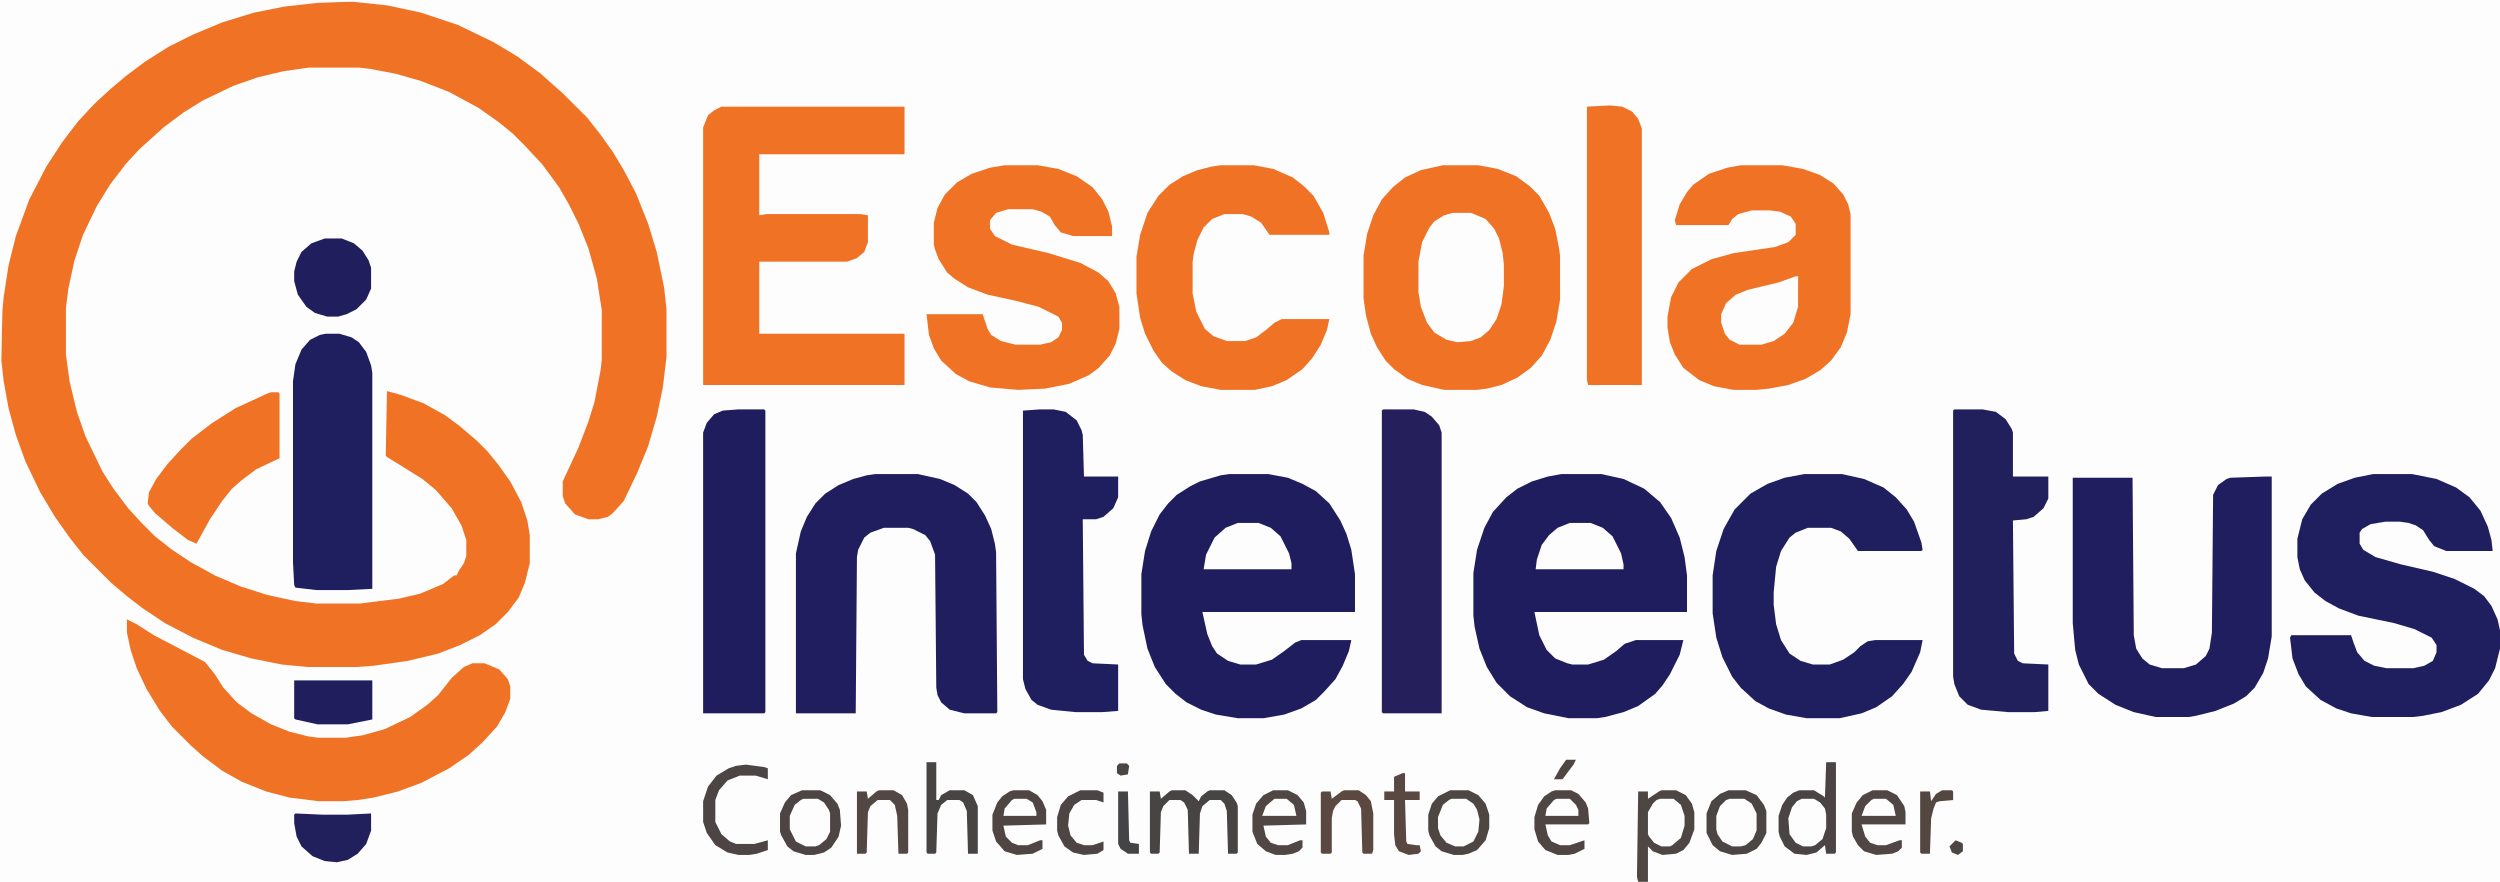 <?xml version="1.0" encoding="UTF-8"?>
<svg version="1.1" viewBox="0 0 2048 722" width="1414" height="499" xmlns="http://www.w3.org/2000/svg">
<path transform="translate(0)" d="m0 0h2048v722h-2048z" fill="#FDFDFD"/>
<path transform="translate(260,1)" d="m0 0h28l29 3 28 6 30 10 29 14 20 12 19 14 10 9 8 7 20 20 11 14 10 14 9 15 10 19 10 25 7 23 6 29 2 18v39l-3 25-5 24-7 24-9 22-11 23-9 10-4 3-8 2h-8l-11-4-8-9-2-6v-12l13-28 8-21 5-16 5-26 1-9v-40l-4-26-7-25-8-20-8-16-8-14-14-19-14-15-10-10-11-9-17-12-24-13-23-9-21-6-21-4-9-1h-41l-21 3-21 5-20 7-25 12-16 10-16 12-20 18-11 12-13 17-11 18-11 23-7 21-5 23-2 16v38l3 22 6 25 7 20 14 29 9 14 12 16 11 12 11 11 14 11 15 10 20 11 21 9 22 7 23 5 17 2h36l32-4 17-4 19-8 9-7h2l2-4 4-6 2-6v-13l-4-12-8-14-13-15-11-9-16-10-13-8-1-1 1-53 11 3 19 7 18 10 12 9 14 12 8 8 9 11 10 14 9 17 5 15 2 12v23l-4 16-5 12-9 12-10 10-13 9-16 8-18 7-25 6-28 4-14 1h-40l-21-2-25-5-24-7-24-10-23-12-18-12-13-10-13-11-23-23-11-14-12-17-12-20-12-25-8-22-6-22-4-22-2-18v-40l3-26 6-28 9-27 8-18 11-21 8-12 10-14 11-13 12-13 15-14 14-11 14-10 20-12 27-13 25-9 23-6 24-4z" fill="#F07225"/>
<path transform="translate(1007,388)" d="m0 0h32l16 3 12 5 11 6 11 10 9 14 5 11 4 13 3 20v31h-125l4 18 4 10 4 6 9 6 10 3h13l13-4 10-7 9-7 5-2h41l-2 9-5 12-6 11-9 10-7 7-12 7-14 5-17 3h-21l-18-3-12-4-12-6-9-7-8-8-9-14-6-15-4-19-1-9v-33l3-19 5-16 7-14 7-9 7-7 11-7 8-4 17-5z" fill="#1F1D5E"/>
<path transform="translate(1279,388)" d="m0 0h33l18 4 17 8 13 11 9 13 7 16 4 16 2 15v30h-125l4 19 6 12 7 7 10 4 4 1h13l13-4 10-7 7-6 9-3h39l-3 12-8 16-6 9-6 7-14 10-12 5-15 4-7 1h-23l-20-4-14-5-14-9-11-11-8-13-6-15-4-18-1-9v-35l3-19 6-18 7-13 11-12 9-7 12-6 13-4z" fill="#1F1D5E"/>
<path transform="translate(1182,135)" d="m0 0h29l16 3 15 6 11 8 8 8 8 14 5 13 3 15 1 7v36l-3 18-5 15-7 13-9 10-11 8-13 6-12 3-8 1h-27l-18-4-12-5-11-8-7-7-7-11-5-11-4-15-2-14v-35l3-18 5-15 7-13 9-10 10-8 13-6z" fill="#F07225"/>
<path transform="translate(591,87)" d="m0 0h150v39h-119v50l6-1h77l6 1v22l-3 8-6 5-8 3h-72v59h119v42h-165v-211l4-10 5-4z" fill="#F07225"/>
<path transform="translate(1944,388)" d="m0 0h32l20 4 16 7 11 8 9 11 6 13 3 11 1 9h-38l-10-4-4-5-5-8-6-4-6-2-7-1h-12l-12 2-7 4-2 3v9l3 5 10 6 21 6 26 6 18 6 16 8 8 6 6 8 5 11 2 9v15l-4 16-5 10-9 11-14 9-16 6-15 3-8 1h-34l-17-3-12-4-13-7-12-11-6-10-5-13-2-17 1-2h49l2 6 3 8 6 7 8 4 10 2h22l9-2 7-4 3-7v-6l-4-6-14-7-17-5-29-6-16-6-11-6-9-7-8-10-4-9-2-10v-15l4-16 7-12 9-9 13-8 14-5z" fill="#1F1E5E"/>
<path transform="translate(1426,135)" d="m0 0h34l17 3 14 5 11 7 8 9 4 8 2 8v82l-3 15-5 12-8 11-9 8-12 7-14 5-16 3-10 1h-19l-16-3-12-5-13-10-7-11-4-10-2-12v-9l3-16 6-12 11-11 16-8 18-5 34-5 11-4 6-6v-9l-4-6-9-4-8-1h-15l-11 3-5 4-3 5h-43l-1-4 4-13 6-10 5-6 13-9 15-5z" fill="#F07225"/>
<path transform="translate(717,388)" d="m0 0h35l18 4 12 5 11 7 7 7 7 11 5 11 3 12 1 7 1 131-1 1h-26l-12-3-7-6-3-6-1-6-1-109-4-11-4-5-10-5-4-1h-20l-11 4-5 4-5 10-1 6-1 128h-49v-131l4-18 5-12 7-11 8-8 11-7 12-5 11-3z" fill="#201E5E"/>
<path transform="translate(1856,390)" d="m0 0h5v131l-3 18-4 12-7 12-7 7-10 6-15 6-16 4-6 1h-27l-18-4-15-6-14-9-8-8-8-16-3-12-2-22v-119h49l1 129 2 11 5 8 6 5 10 3h18l10-3 8-7 3-6 2-13 1-113 4-8 7-5 3-1z" fill="#201E5E"/>
<path transform="translate(823,135)" d="m0 0h27l17 3 15 6 13 9 8 10 5 10 3 12v8h-32l-10-3-5-6-4-7-7-4-7-2h-20l-10 3-5 6v7l4 6 14 7 30 7 26 8 15 8 8 7 6 10 3 11v18l-3 12-5 10-9 10-8 6-16 7-20 4-22 1-23-2-17-5-11-6-12-11-6-10-4-11-2-17h46l4 12 3 5 8 5 12 3h20l9-2 6-4 3-6v-6l-3-5-16-8-19-5-23-5-16-6-11-7-6-5-7-11-3-8-1-4v-18l3-12 6-11 10-10 12-7 15-5z" fill="#F07225"/>
<path transform="translate(1478,388)" d="m0 0h31l18 4 16 7 10 8 9 10 6 10 6 17 1 6-1 1h-52l-7-10-7-6-8-3h-19l-10 4-5 4-7 11-4 13-2 21v10l2 16 4 13 7 11 9 6 10 3h14l11-4 9-6 5-5 6-4 6-1h39l-2 10-7 16-7 10-9 10-13 9-12 5-18 4h-27l-17-3-14-5-11-6-12-11-7-9-8-16-5-16-3-20v-31l3-20 6-18 9-16 13-13 14-8 14-5z" fill="#1F1E5E"/>
<path transform="translate(104,507)" d="m0 0 8 4 14 9 23 12 19 10 8 10 7 11 11 12 12 9 16 9 15 6 16 4 8 1h22l14-2 18-5 21-10 14-10 9-8 11-14 10-9 7-3h10l12 5 7 8 2 6v10l-4 11-7 12-12 13-11 10-16 11-23 12-19 7-20 5-13 2-12 1h-20l-24-3-19-5-20-8-16-9-16-12-10-9-15-15-10-13-11-18-8-17-5-15-3-14z" fill="#F07225"/>
<path transform="translate(0)" d="m0 0h288v1l-28 1-27 3-25 5-26 8-24 10-20 10-19 12-16 12-13 11-13 12-13 14-13 17-13 20-14 27-11 30-6 24-4 26-1 11-1 40h-1z" fill="#FDFDFD"/>
<path transform="translate(1e3 135)" d="m0 0h27l16 3 16 7 9 7 8 8 8 14 5 16v2h-49l-7-10-8-5-7-2h-15l-10 4-7 7-5 10-3 11-1 7v26l3 15 7 14 7 6 11 4h15l9-3 8-6 7-6 6-3h39l-2 9-5 12-7 11-8 9-13 9-12 5-14 3h-28l-16-3-13-5-11-7-8-7-7-10-7-14-4-13-3-20v-30l3-18 6-18 9-14 9-9 11-7 12-5 12-3z" fill="#F07225"/>
<path transform="translate(1601,335)" d="m0 0h23l11 2 8 6 5 8 1 3v36h29v18l-4 8-8 7-6 2-11 1 1 109 3 6 4 2 21 1v38l-11 1h-22l-22-2-11-4-7-7-4-10-1-6v-218z" fill="#221F5D"/>
<path transform="translate(852,335)" d="m0 0h11l10 2 9 7 4 8 1 4 1 34h28v17l-4 9-8 7-6 2h-11l1 111 3 5 4 2 21 1v38l-13 1h-22l-20-2-11-4-5-4-5-9-2-8v-220z" fill="#1F1E5E"/>
<path transform="translate(267,273)" d="m0 0h11l10 3 6 4 6 8 4 11 1 6v177l-20 1h-26l-17-2-1-2-1-19v-148l2-14 5-12 7-8 8-4z" fill="#1F1E5E"/>
<path transform="translate(605,335)" d="m0 0h21l1 1v247l-1 1h-50v-230l3-8 6-7 7-3z" fill="#1F1D5E"/>
<path transform="translate(1133,335)" d="m0 0h25l9 2 6 4 6 7 2 6v230h-48l-1-1v-247z" fill="#25205C"/>
<path transform="translate(1319,86)" d="m0 0 10 1 8 4 5 6 3 8v210h-44l-1-4v-224z" fill="#F07225"/>
<path transform="translate(222,321)" d="m0 0h6l1 1v53l-19 9-12 9-8 7-8 10-10 15-11 20-7-3-13-10-14-12-5-6-1-2 1-9 6-11 9-12 11-12 9-9 17-13 19-12 26-12z" fill="#F07225"/>
<path transform="translate(1190,174)" d="m0 0h15l12 5 7 8 4 8 3 12 1 10v17l-2 15-4 12-6 9-7 6-8 3-11 1-9-2-10-6-6-8-5-13-2-12v-25l3-16 6-12 4-5 8-5z" fill="#FDFDFD"/>
<path transform="translate(266,195)" d="m0 0h14l10 4 7 6 5 8 2 6v17l-4 9-8 8-8 4-7 2h-9l-10-3-7-5-7-10-3-11v-8l2-8 4-8 8-7z" fill="#211E5D"/>
<path transform="translate(1471,226)" d="m0 0h2v25l-4 13-7 9-9 6-10 3h-18l-8-4-4-5-3-9v-7l4-9 8-7 10-4 25-6z" fill="#FDFDFD"/>
<path transform="translate(1496,624)" d="m0 0h8v74l-1 1h-7l-1-7-7 6-8 2-10-1-8-6-4-8-1-4v-13l3-9 4-6 5-4 5-2h12l8 5 1 1z" fill="#4A4544"/>
<path transform="translate(1361,647)" d="m0 0h12l8 4 5 7 2 7v14l-4 11-5 6-6 3-11 1-8-3-4-4v29h-8l-1-4 1-70h8v6l9-6z" fill="#4E4643"/>
<path transform="translate(241,557)" d="m0 0h64v32l-20 4h-25l-18-4-1-1z" fill="#201E5D"/>
<path transform="translate(1286,428)" d="m0 0h17l10 4 8 7 7 14 2 9v4h-72l1-8 4-12 6-8 7-6z" fill="#FDFDFD"/>
<path transform="translate(1014,428)" d="m0 0h17l10 4 8 7 7 14 2 8v5h-72l2-12 7-14 9-8z" fill="#FDFDFD"/>
<path transform="translate(1188,647)" d="m0 0h15l8 4 6 7 3 9v11l-3 10-7 8-7 3-5 1h-7l-10-3-5-4-5-9-1-4v-13l3-9 5-6z" fill="#4E4643"/>
<path transform="translate(657,647)" d="m0 0h15l8 4 6 7 2 5 1 13-2 9-6 9-6 4-8 2h-7l-10-3-5-4-5-9-1-3v-15l4-9 5-6z" fill="#4D4543"/>
<path transform="translate(1416,647)" d="m0 0h14l9 4 6 8 2 5v18l-4 8-4 5-8 4-12 1-10-3-6-5-5-10v-16l4-10 7-6z" fill="#4B4544"/>
<path transform="translate(242,666)" d="m0 0 22 1h21l19-1v14l-4 11-7 8-8 5-9 2-10-1-10-4-9-8-4-8-2-11v-7z" fill="#221F5D"/>
<path transform="translate(960,647)" d="m0 0h11l6 4 5 5 2-4 5-4 2-1h12l6 4 4 6 1 3v38l-1 1h-7l-1-35-2-6-3-3h-9l-6 5-2 6-1 33h-8l-1-36-3-6-3-2h-9l-5 5-2 5-1 33-1 1h-6l-1-1v-50h8l1 6 7-6z" fill="#494444"/>
<path transform="translate(1274,647)" d="m0 0h13l6 3 6 7 2 5 1 12-1 1h-35l2 9 3 5 7 3h8l12-4v7l-8 4-5 1h-9l-10-4-6-7-3-10v-10l3-10 5-7 6-4z" fill="#4F4643"/>
<path transform="translate(1534,647)" d="m0 0h12l8 4 6 9 1 5v10h-36l3 10 4 5 6 2h7l11-4h2v6l-3 3-5 2-13 1-10-3-5-5-4-7-1-4v-15l4-9 5-6z" fill="#504643"/>
<path transform="translate(1043,647)" d="m0 0h12l8 4 5 6 2 7v11l-35 1 2 9 4 5 6 2h8l10-4h2v6l-3 3-5 2-6 1h-8l-8-3-7-6-4-10v-14l3-9 6-7z" fill="#504643"/>
<path transform="translate(830,647)" d="m0 0h13l7 4 4 5 3 7v12l-35 1 2 9 5 5 5 2h8l10-4h2v7l-8 4-13 1-10-3-7-8-3-9v-13l4-10 4-5 6-4z" fill="#4F4643"/>
<path transform="translate(759,624)" d="m0 0h8v31h2l2-4 7-4h12l7 4 4 9v39h-8l-1-35-3-7-3-2h-10l-5 4-3 7-1 32-1 1h-6l-1-1z" fill="#484444"/>
<path transform="translate(611,626)" d="m0 0 15 2 3 1v9l-10-3h-13l-10 4-7 8-3 8v18l5 10 7 6 5 2h15l11-3v8l-9 3-6 1h-9l-9-2-10-6-7-10-3-9v-17l4-12 7-9 10-6 6-2z" fill="#4D4544"/>
<path transform="translate(1417,654)" d="m0 0h12l6 4 4 8v14l-3 7-6 5-4 1h-7l-8-4-4-6-1-4v-11l3-8 5-5z" fill="#FDFDFD"/>
<path transform="translate(1189,654)" d="m0 0h12l6 4 3 5 2 8-1 10-4 8-8 4h-7l-7-3-5-6-2-6v-9l4-10 5-4z" fill="#FDFDFD"/>
<path transform="translate(658,654)" d="m0 0h12l5 3 4 6 1 3v15l-3 6-6 5-3 1h-8l-8-4-5-10v-11l4-9 5-4z" fill="#FDFDFD"/>
<path transform="translate(1101,647)" d="m0 0h12l6 4 4 5 2 10v30l-1 3h-7l-1-1-1-36-3-6-2-1h-11l-5 5-2 4-1 6v28l-1 1h-7l-1-1v-49l1-1h7l1 6 8-6z" fill="#5B4941"/>
<path transform="translate(1476,654)" d="m0 0h10l5 3 4 5 1 5v11l-3 9-6 5-3 1h-7l-6-3-5-7-1-13 3-9 4-5z" fill="#FDFDFD"/>
<path transform="translate(720,647)" d="m0 0h12l7 4 4 7 1 5v35l-1 1h-7l-1-31-2-9-4-4h-10l-6 5-2 5-1 33-1 1h-7v-51h8l1 6 7-6z" fill="#524743"/>
<path transform="translate(1360,654)" d="m0 0h11l6 5 3 9v8l-3 10-7 6-2 1h-7l-6-3-4-5-1-2v-18l4-7 3-3z" fill="#FDFDFD"/>
<path transform="translate(1149,633)" d="m0 0h2v15h12v7h-12l1 34 1 2 7 1h3l1 5-2 2-8 1-8-3-3-5-1-9v-28h-8v-7h8v-12z" fill="#584841"/>
<path transform="translate(885,647)" d="m0 0h14l5 2v8l-6-2h-12l-6 4-4 7-1 10 2 8 5 6 6 2h7l9-3v7l-5 3-11 1-9-2-7-5-5-9-1-4v-11l3-10 6-7z" fill="#4C4544"/>
<path transform="translate(1591,647)" d="m0 0h8l1 1v7l-11 1-3 1-2 5-2 8-1 29h-7l-1-1v-50h8l1 8 4-6z" fill="#544742"/>
<path transform="translate(916,648)" d="m0 0h8l1 40 1 2 7 1v8h-9l-6-4-2-4z" fill="#444345"/>
<path transform="translate(1275,654)" d="m0 0h11l5 5 2 4v5h-27l1-6 6-7z" fill="#FDFDFD"/>
<path transform="translate(1535,654)" d="m0 0h10l6 5 2 9h-28l3-8 5-5z" fill="#FDFDFD"/>
<path transform="translate(831,654)" d="m0 0h10l5 3 3 8v3h-27l1-6 6-7z" fill="#FDFDFD"/>
<path transform="translate(1044,654)" d="m0 0h10l6 5 2 9h-28l3-8z" fill="#FDFDFD"/>
<path transform="translate(1283,622)" d="m0 0h8l-2 4-9 12h-7l5-9z" fill="#4F4643"/>
<path transform="translate(1602,688)" d="m0 0 5 2 1 1v6l-4 3-5-2-2-5z" fill="#4E4643"/>
<path transform="translate(917,625)" d="m0 0h6l2 2-1 7-6 1-3-2v-6z" fill="#4B4544"/>
</svg>
